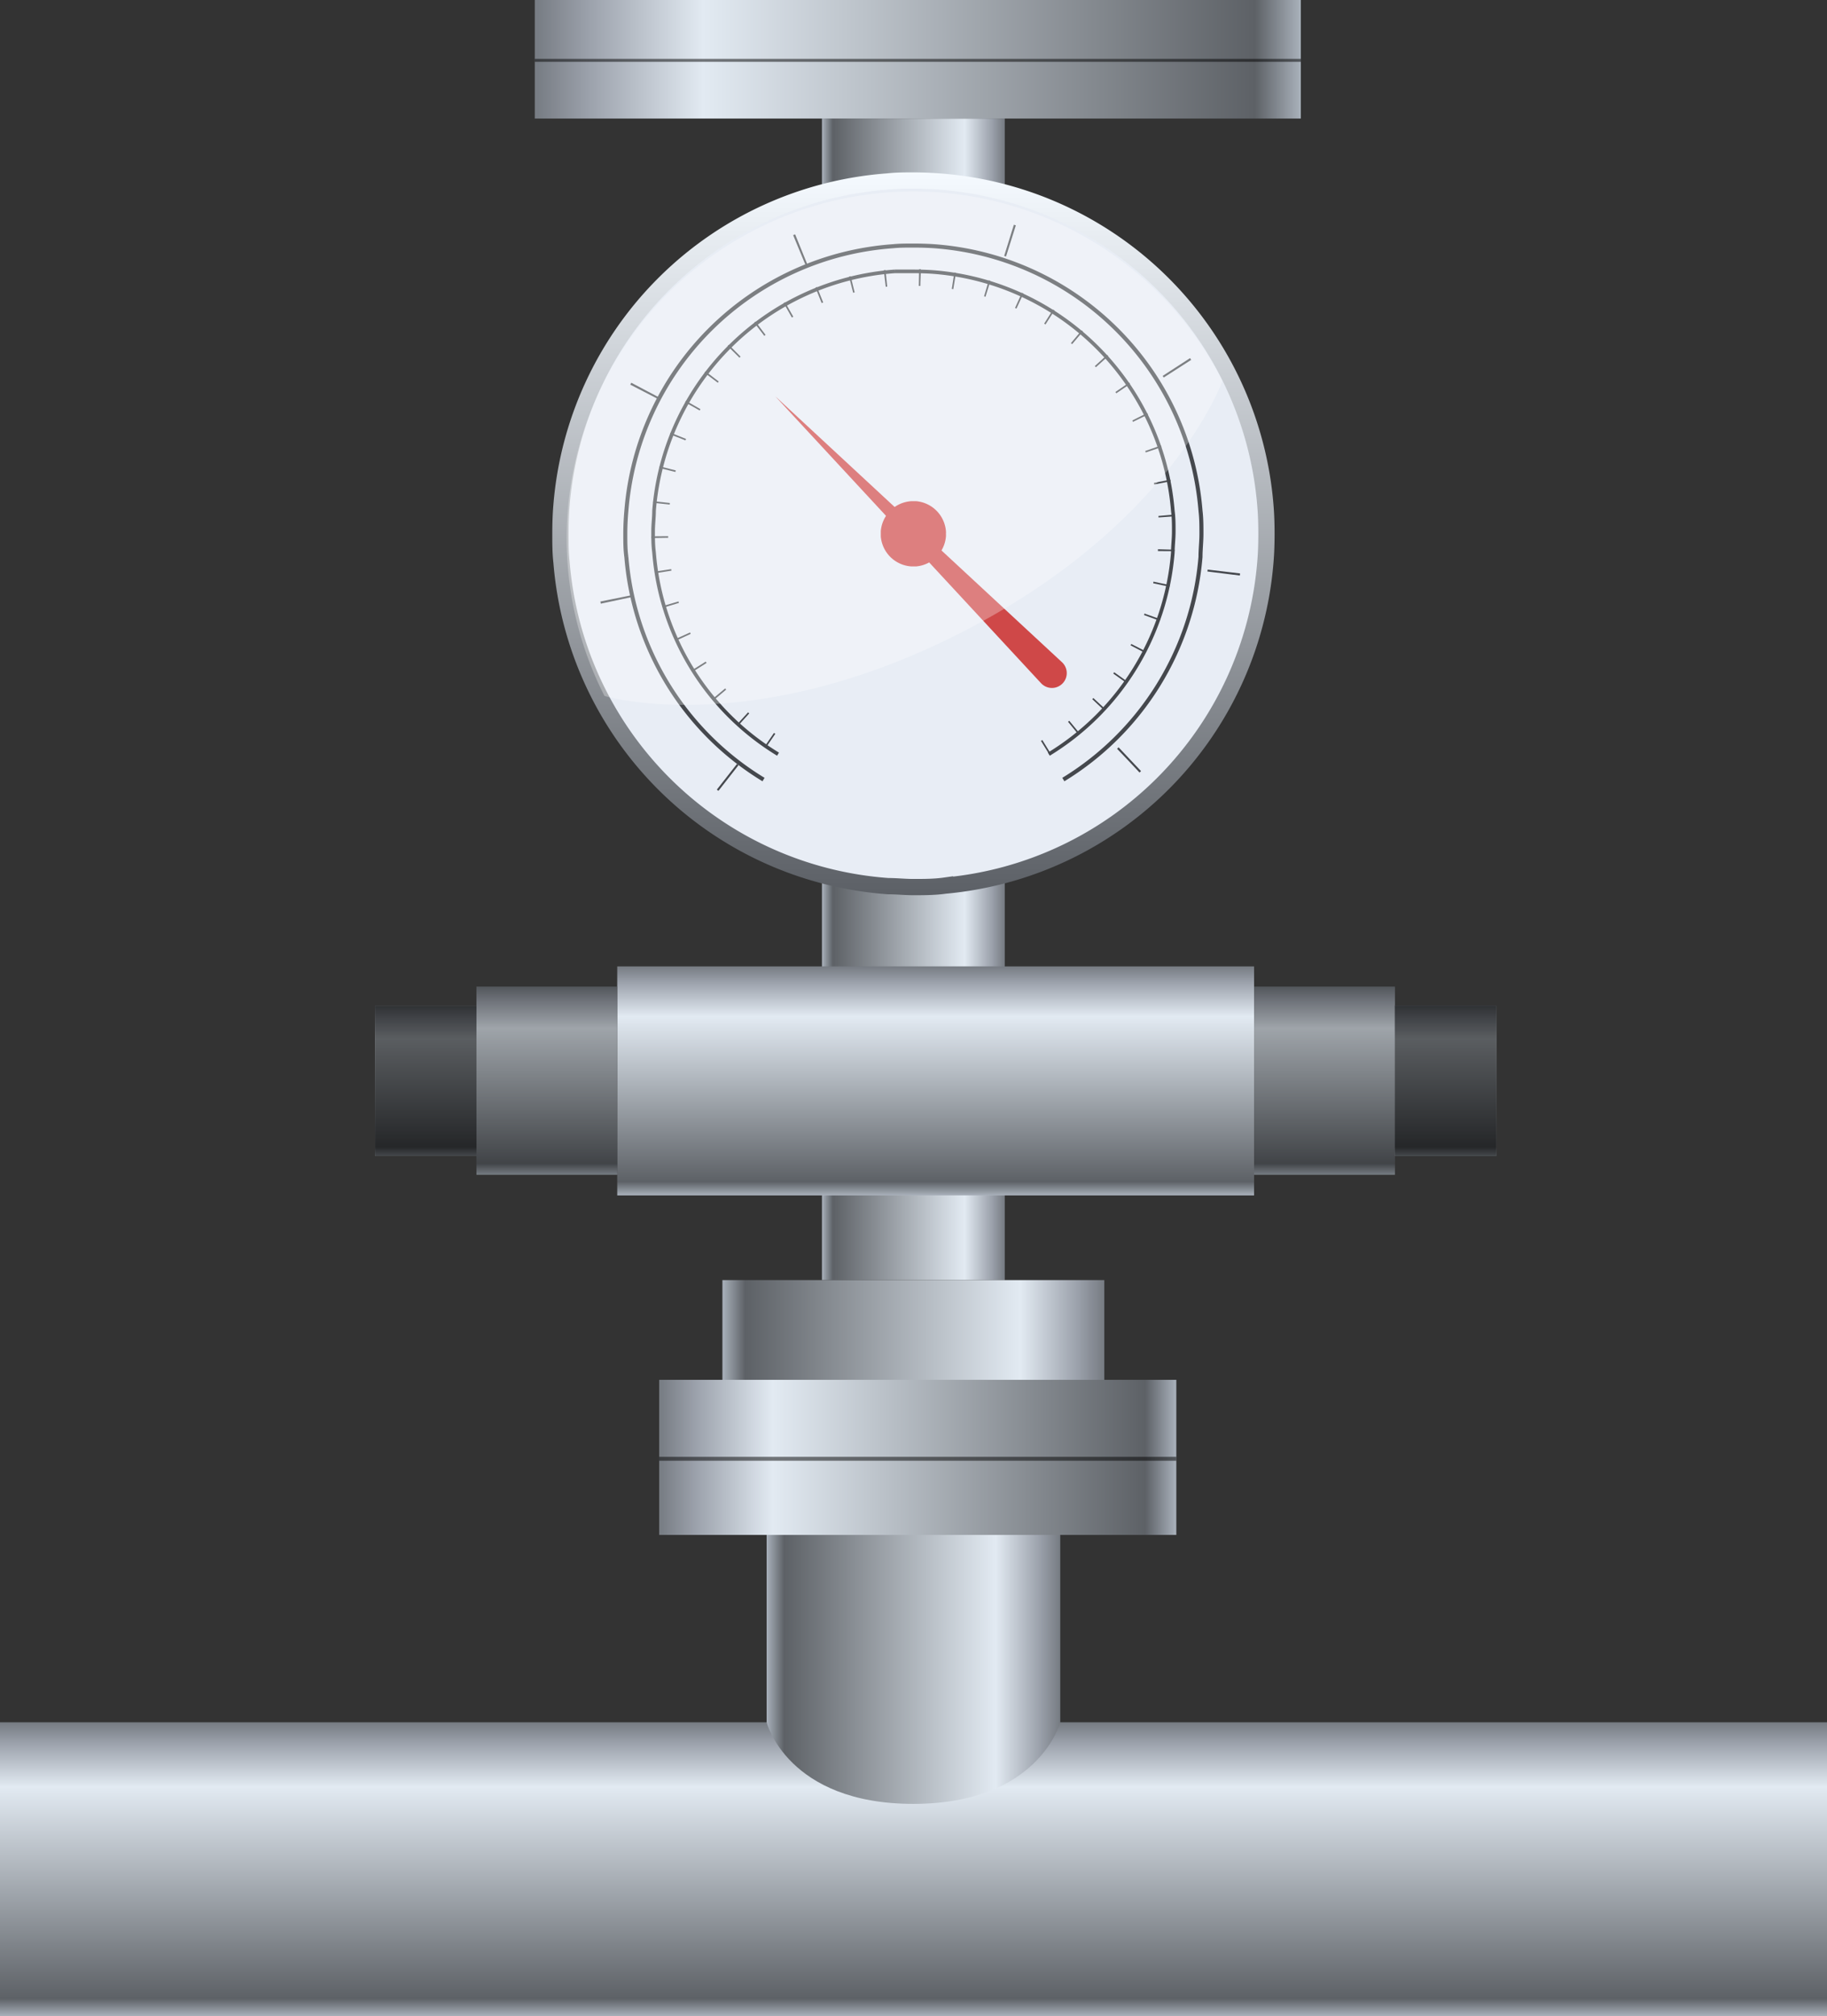 <svg xmlns="http://www.w3.org/2000/svg" xmlns:xlink="http://www.w3.org/1999/xlink" viewBox="0 0 136.01 150"><rect x="0" y="0" width="136.01" height="150" fill="#333333" stroke="none"/><defs><style>.cls-1{isolation:isolate;}.cls-2{fill:url(#未命名的渐变_13);}.cls-3{fill:url(#未命名的渐变_13-2);}.cls-4{fill:url(#未命名的渐变_13-3);}.cls-5{fill:url(#未命名的渐变_13-4);}.cls-22,.cls-6{opacity:0.3;}.cls-6,.cls-8{mix-blend-mode:overlay;}.cls-7{fill:url(#未命名的渐变_13-5);}.cls-8{opacity:0.6;}.cls-9{fill:url(#未命名的渐变_13-6);}.cls-10{fill:url(#未命名的渐变_13-7);}.cls-11{fill:url(#未命名的渐变_13-8);}.cls-12{fill:url(#未命名的渐变_13-9);}.cls-13{fill:#e8edf5;stroke-miterlimit:10;stroke-width:1.21px;stroke:url(#未命名的渐变_146);}.cls-14,.cls-15,.cls-16,.cls-17{fill:none;stroke:#45484d;stroke-miterlimit:1;}.cls-14{stroke-width:2.43px;stroke-dasharray:0.15 15.79;}.cls-15{stroke-width:0.3px;}.cls-16{stroke-width:1.24px;stroke-dasharray:0.12 2.43;}.cls-17{stroke-width:0.27px;}.cls-18{fill:#cf4848;}.cls-19{fill:url(#未命名的渐变_184);}.cls-20{opacity:0.5;}.cls-21{fill:url(#未命名的渐变_184-2);}.cls-22{fill:#fff;}.cls-23{opacity:0.2;}</style><linearGradient id="未命名的渐变_13" x1="45.84" y1="122.12" x2="67.7" y2="122.12" gradientTransform="matrix(0, -1, 18.67, 0, -2211.48, 195.85)" gradientUnits="userSpaceOnUse"><stop offset="0" stop-color="#a9b1bb"/><stop offset="0.06" stop-color="#5d6166"/><stop offset="0.78" stop-color="#e2eaf2"/><stop offset="0.93" stop-color="#9ba1ab"/><stop offset="1" stop-color="#767b82"/></linearGradient><linearGradient id="未命名的渐变_13-2" x1="61.19" y1="52.03" x2="74.8" y2="52.03" gradientTransform="matrix(1, 0, 0, 1, 0, 0)" xlink:href="#未命名的渐变_13"/><linearGradient id="未命名的渐变_13-3" x1="35.35" y1="57.94" x2="52.4" y2="57.94" gradientTransform="translate(25.78 22.47)" xlink:href="#未命名的渐变_13"/><linearGradient id="未命名的渐变_13-4" x1="36.88" y1="86.89" x2="50.87" y2="86.89" gradientTransform="translate(54.72 -6.48)" xlink:href="#未命名的渐变_13"/><linearGradient id="未命名的渐变_13-5" x1="38.29" y1="95.91" x2="49.47" y2="95.91" gradientTransform="translate(63.74 -15.49)" xlink:href="#未命名的渐变_13"/><linearGradient id="未命名的渐变_13-6" x1="36.88" y1="47.28" x2="50.87" y2="47.28" gradientTransform="matrix(1, 0, 0, -1, -3.17, 127.69)" xlink:href="#未命名的渐变_13"/><linearGradient id="未命名的渐变_13-7" x1="38.29" y1="56.3" x2="49.47" y2="56.3" gradientTransform="matrix(1, 0, 0, -1, -12.18, 136.71)" xlink:href="#未命名的渐变_13"/><linearGradient id="未命名的渐变_13-8" x1="53.78" y1="99.06" x2="82.21" y2="99.06" gradientTransform="translate(-31.06 167.05) rotate(-90)" xlink:href="#未命名的渐变_13"/><linearGradient id="未命名的渐变_13-9" x1="57.07" y1="114.29" x2="78.93" y2="114.29" gradientTransform="matrix(1, 0, 0, 1.95, 0, -98.96)" xlink:href="#未命名的渐变_13"/><linearGradient id="未命名的渐变_146" x1="68" y1="66.6" x2="68" y2="12.82" gradientUnits="userSpaceOnUse"><stop offset="0" stop-color="#5c6066"/><stop offset="1" stop-color="#f5faff"/></linearGradient><linearGradient id="未命名的渐变_184" x1="39.81" y1="4.41" x2="96.84" y2="4.41" gradientUnits="userSpaceOnUse"><stop offset="0" stop-color="#767b82"/><stop offset="0.07" stop-color="#9ba1ab"/><stop offset="0.22" stop-color="#e2eaf2"/><stop offset="0.94" stop-color="#5d6166"/><stop offset="1" stop-color="#a9b1bb"/></linearGradient><linearGradient id="未命名的渐变_184-2" x1="49.07" y1="108.44" x2="87.57" y2="108.44" xlink:href="#未命名的渐变_184"/></defs><title>Flowmeter2(流量计2)</title><g class="cls-1"><g id="图层_2" data-name="图层 2"><g id="图层_16" data-name="图层 16"><g id="Flowmeter2_流量计2_" data-name="Flowmeter2(流量计2)"><rect class="cls-2" y="128.14" width="136.01" height="21.86"/><rect class="cls-3" x="61.19" y="8.82" width="13.61" height="86.42"/><rect class="cls-4" x="61.13" y="56.71" width="17.04" height="47.41" transform="translate(-10.76 150.07) rotate(-90)"/><rect class="cls-5" x="91.61" y="75.17" width="13.99" height="10.48" transform="translate(18.19 179.01) rotate(-90)"/><rect class="cls-6" x="91.61" y="75.17" width="13.99" height="10.48" transform="translate(18.19 179.01) rotate(-90)"/><rect class="cls-7" x="102.03" y="76.64" width="11.18" height="7.55" transform="translate(27.2 188.03) rotate(-90)"/><rect class="cls-8" x="102.03" y="76.64" width="11.18" height="7.55" transform="translate(27.2 188.03) rotate(-90)"/><rect class="cls-9" x="33.72" y="75.17" width="13.99" height="10.48" transform="translate(-39.7 121.12) rotate(-90)"/><rect class="cls-6" x="33.72" y="75.17" width="13.99" height="10.48" transform="translate(-39.7 121.12) rotate(-90)"/><rect class="cls-10" x="26.1" y="76.64" width="11.18" height="7.55" transform="translate(-48.72 112.11) rotate(-90)"/><rect class="cls-8" x="26.1" y="76.64" width="11.18" height="7.55" transform="translate(-48.72 112.11) rotate(-90)"/><rect class="cls-11" x="64.18" y="84.84" width="7.64" height="28.43" transform="translate(167.05 31.06) rotate(90)"/><path class="cls-12" d="M57.07,128.14V113.92H78.93v14.22s-1.57,6.07-10.94,6.07S57.07,128.14,57.07,128.14Z"/><path class="cls-13" d="M94.2,37.6A26.29,26.29,0,0,0,70.35,13.54c-.77-.07-1.56-.11-2.36-.11-.63,0-1.25,0-1.87.07A26.29,26.29,0,0,0,41.8,37.6c-.06.7-.08,1.41-.08,2.12s0,1.41.08,2.1A26.28,26.28,0,0,0,66.12,65.93c.62,0,1.24.07,1.87.07.8,0,1.59,0,2.36-.11A26.31,26.31,0,0,0,94.2,41.82c.06-.69.08-1.39.08-2.1S94.26,38.3,94.2,37.6Z"/><path class="cls-14" d="M84,56.59A23,23,0,0,0,91.1,37c-.07-.6-.17-1.21-.29-1.82s-.28-1.2-.45-1.79A22.94,22.94,0,0,0,65.76,17a20.18,20.18,0,0,0-2,.32c-.55.11-1.08.24-1.6.38A22.93,22.93,0,0,0,45.57,42.57c.07.61.17,1.21.29,1.82s.27,1.2.45,1.79A22.86,22.86,0,0,0,60.57,61.37"/><path class="cls-15" d="M79.16,58A21.47,21.47,0,0,0,89.37,41.44c0-.57.07-1.14.07-1.72s0-1.16-.07-1.73A21.45,21.45,0,0,0,69.92,18.35c-.63-.06-1.28-.08-1.92-.08s-1,0-1.53.05A21.43,21.43,0,0,0,46.63,38c-.05.57-.08,1.14-.08,1.73s0,1.15.08,1.72A21.38,21.38,0,0,0,56.84,58"/><path class="cls-16" d="M77.82,55.65a18.89,18.89,0,0,0,9-14.6c0-.51.07-1,.07-1.52s0-1-.07-1.52A18.87,18.87,0,0,0,69.69,20.73,15.81,15.81,0,0,0,68,20.65c-.46,0-.91,0-1.35,0A18.87,18.87,0,0,0,49.19,38a15.18,15.18,0,0,0-.07,1.52c0,.51,0,1,.07,1.52a18.83,18.83,0,0,0,9,14.6"/><path class="cls-17" d="M78.08,56.11a19.38,19.38,0,0,0,9.23-15c0-.51.07-1,.07-1.56s0-1-.07-1.55A19.39,19.39,0,0,0,69.73,20.26c-.57-.05-1.15-.07-1.73-.07s-.93,0-1.38,0A19.37,19.37,0,0,0,48.69,38c0,.51-.07,1-.07,1.55s0,1,.07,1.56a19.31,19.31,0,0,0,9.23,15"/><path class="cls-18" d="M70.42,39.52a2.44,2.44,0,0,0-2.2-2.23h-.4a2.43,2.43,0,0,0-2.25,2.23v.39a2.44,2.44,0,0,0,2.25,2.23h.4a2.44,2.44,0,0,0,2.2-2.23,1.27,1.27,0,0,0,0-.2A1.21,1.21,0,0,0,70.42,39.52Z"/><rect class="cls-19" x="39.81" width="57.03" height="8.82"/><g class="cls-20"><rect x="39.81" y="4.38" width="57.03" height="0.22"/></g><rect class="cls-21" x="49.07" y="102.66" width="38.5" height="11.54"/><g class="cls-20"><rect x="49.07" y="108.39" width="38.5" height="0.29"/></g><path class="cls-18" d="M77.5,50.83,57.71,29.48,79.06,49.27a1.1,1.1,0,0,1-1.5,1.62Z"/><path class="cls-22" d="M91,28.34A25.78,25.78,0,0,0,45,51.78s10.89,3.27,26.54-4.71S91,28.34,91,28.34Z"/></g></g></g></g></svg>